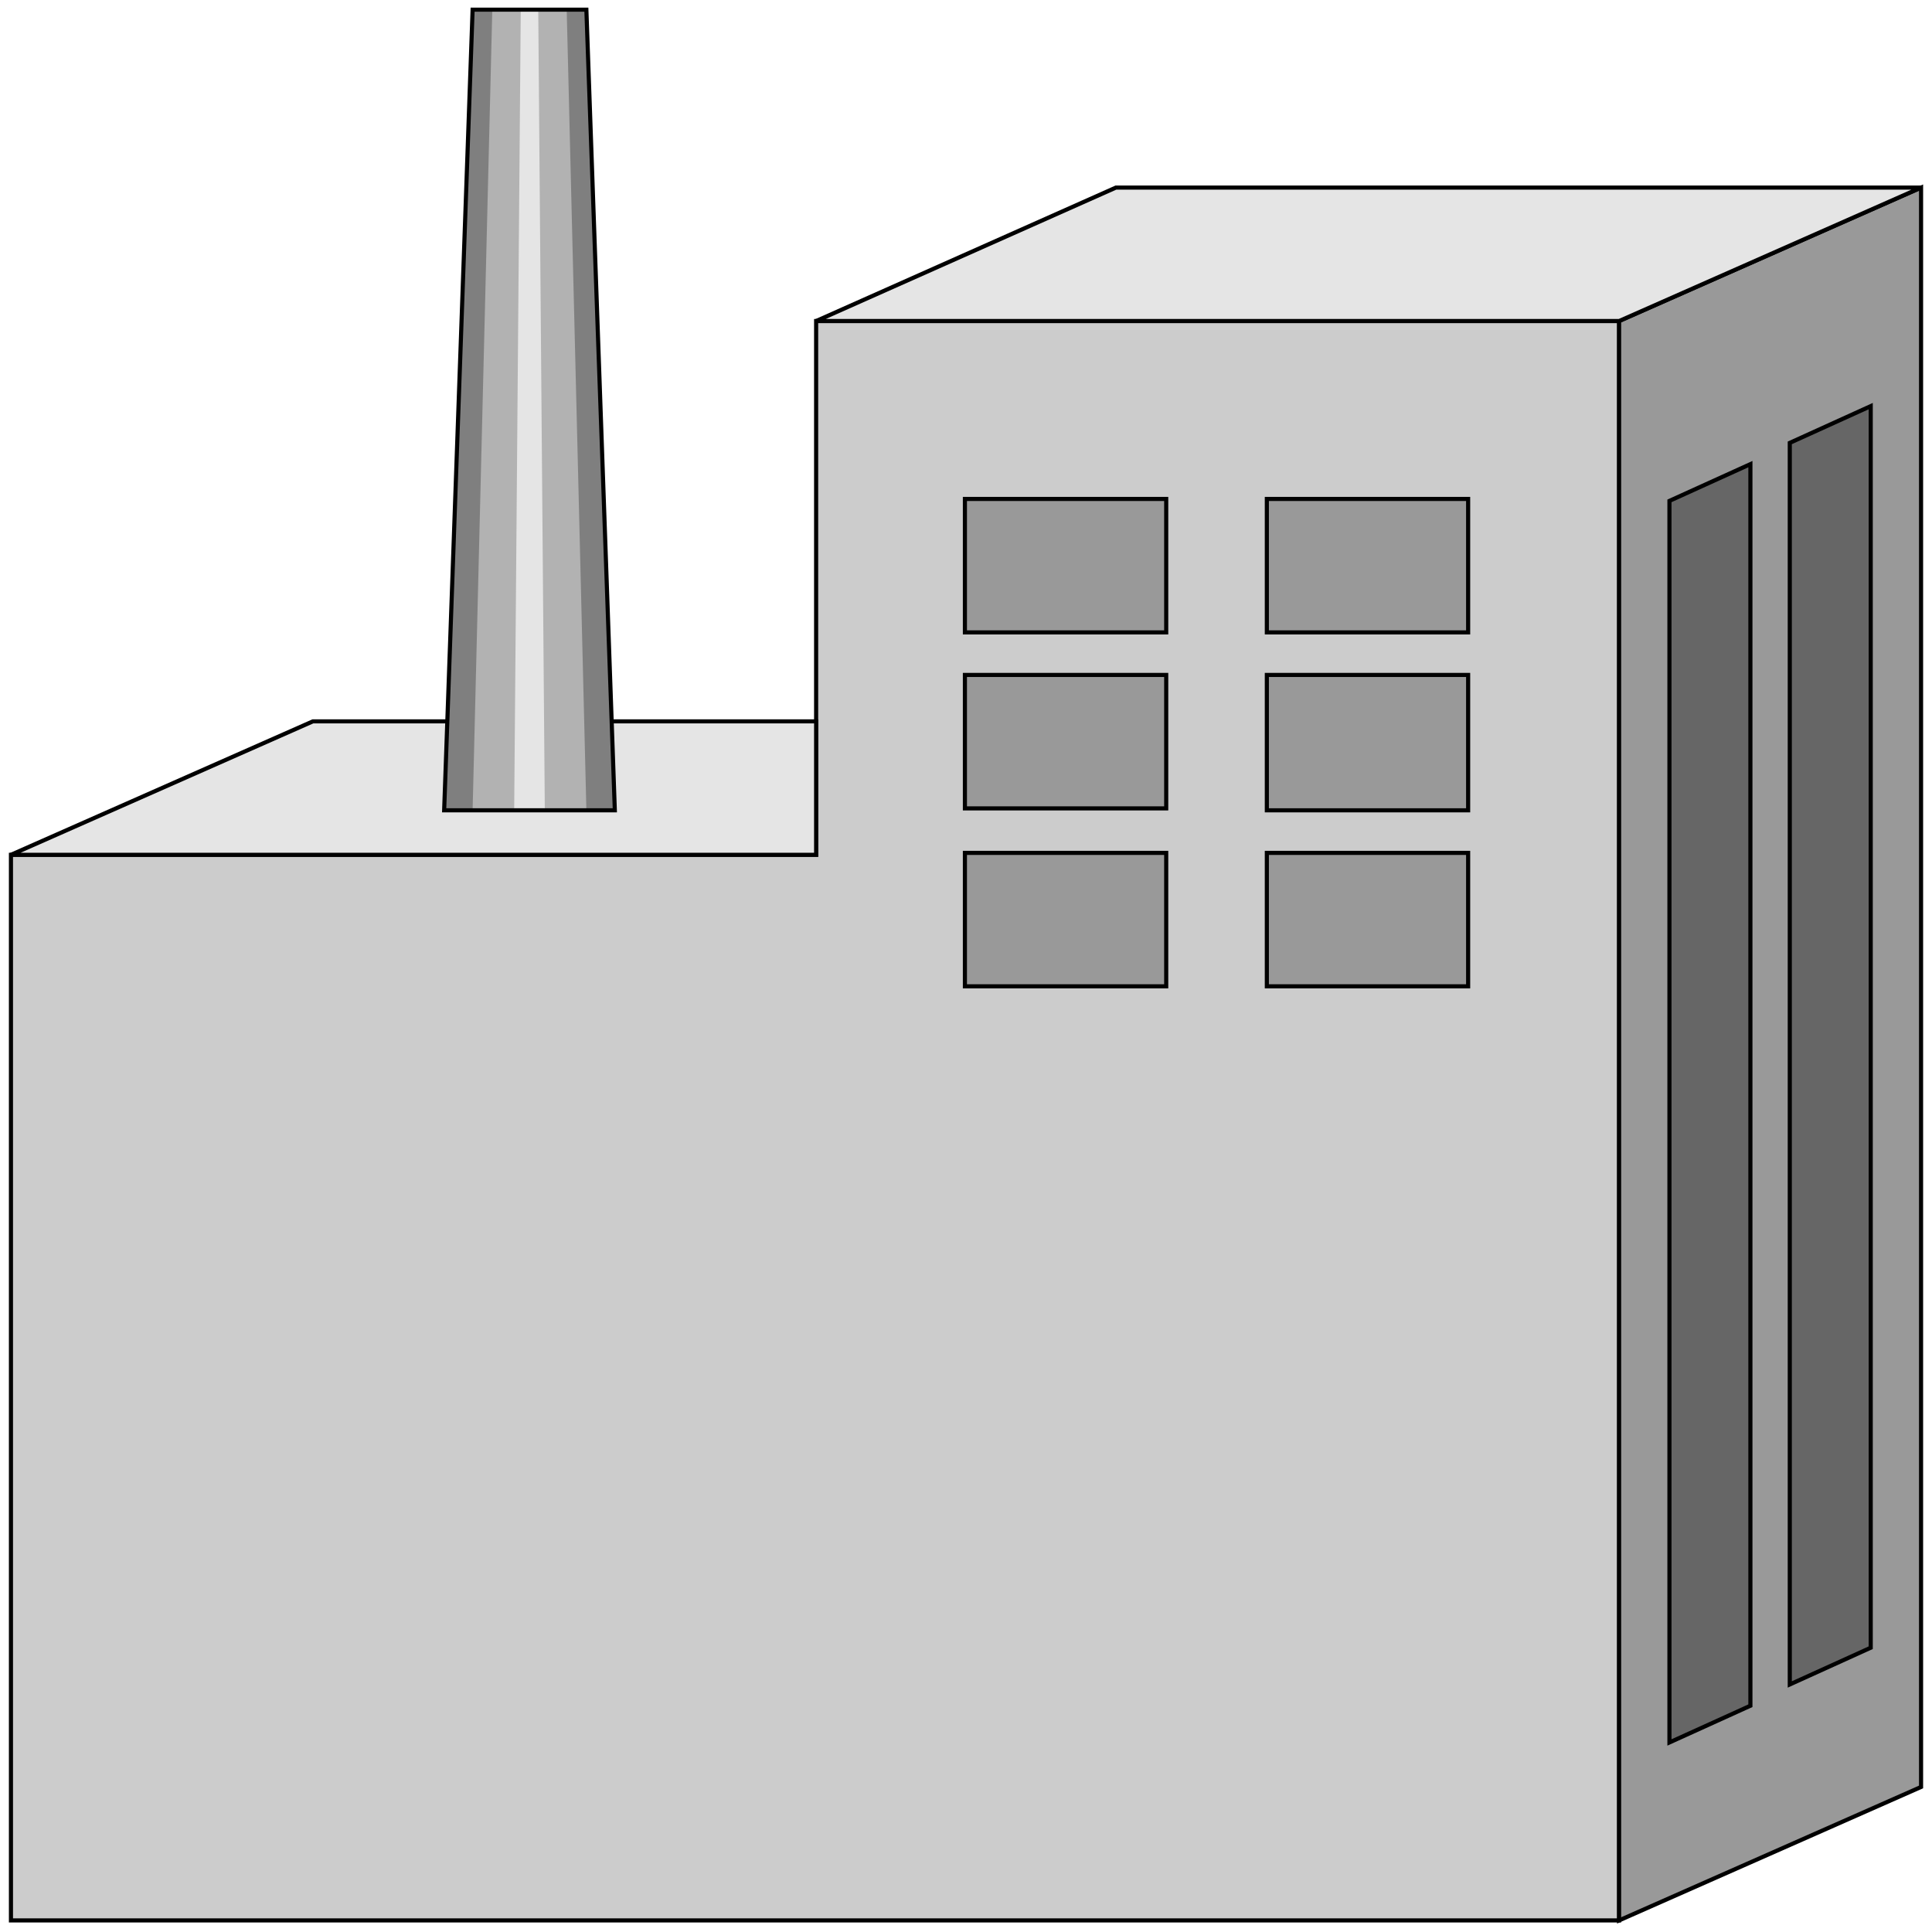 <svg width="150" height="150" viewBox="0 0 150 150" fill="none" xmlns="http://www.w3.org/2000/svg">
<g clip-path="url(#clip0_2109_167420)">
<path d="M0.85 149.1V66.367H63.364V24.926H125.708V149.1H0.85Z" fill="#CCCCCC" stroke="black" stroke-width="0.319"/>
<path d="M125.708 149.099L149.151 138.739V14.565L125.708 24.925V149.099Z" fill="#999999" stroke="black" stroke-width="0.319"/>
<path d="M63.363 24.925L86.636 14.565H149.15L125.708 24.925H63.363Z" fill="#E5E5E5" stroke="black" stroke-width="0.319"/>
<path d="M0.85 66.366L24.292 56.006H63.364V66.366H0.85Z" fill="#E5E5E5" stroke="black" stroke-width="0.319"/>
<path d="M74.915 49.099V38.738H90.544V49.099H74.915Z" fill="#999999" stroke="black" stroke-width="0.319"/>
<path d="M98.357 49.099V38.738H113.986V49.099H98.357Z" fill="#999999" stroke="black" stroke-width="0.319"/>
<path d="M74.915 62.763V52.402H90.544V62.763H74.915Z" fill="#999999" stroke="black" stroke-width="0.319"/>
<path d="M98.357 62.913V52.402H113.986V62.913H98.357Z" fill="#999999" stroke="black" stroke-width="0.319"/>
<path d="M74.915 76.577V66.217H90.544V76.577H74.915Z" fill="#999999" stroke="black" stroke-width="0.319"/>
<path d="M98.357 76.577V66.217H113.986V76.577H98.357Z" fill="#999999" stroke="black" stroke-width="0.319"/>
<path d="M145.243 127.928L138.958 130.781V34.384L145.243 31.531V127.928Z" fill="#666666" stroke="black" stroke-width="0.319"/>
<path d="M135.901 132.432L129.615 135.284V38.888L135.901 36.035V132.432Z" fill="#666666" stroke="black" stroke-width="0.319"/>
<path d="M34.484 62.912L36.693 0.75H45.526L47.735 62.912H34.484Z" fill="#7F7F7F"/>
<path d="M36.693 62.912L38.222 0.75H43.998L45.527 62.912H36.693Z" fill="#B2B2B2"/>
<path d="M39.921 62.912L40.431 0.75H41.789L42.299 62.912H39.921Z" fill="#E5E5E5"/>
<path d="M34.484 62.912L36.693 0.75H45.526L47.735 62.912H34.484Z" stroke="black" stroke-width="0.319"/>
</g>
<defs>
<clipPath id="clip0_2109_167420">
<rect width="150" height="150" fill="white"/>
</clipPath>
</defs>
</svg>
